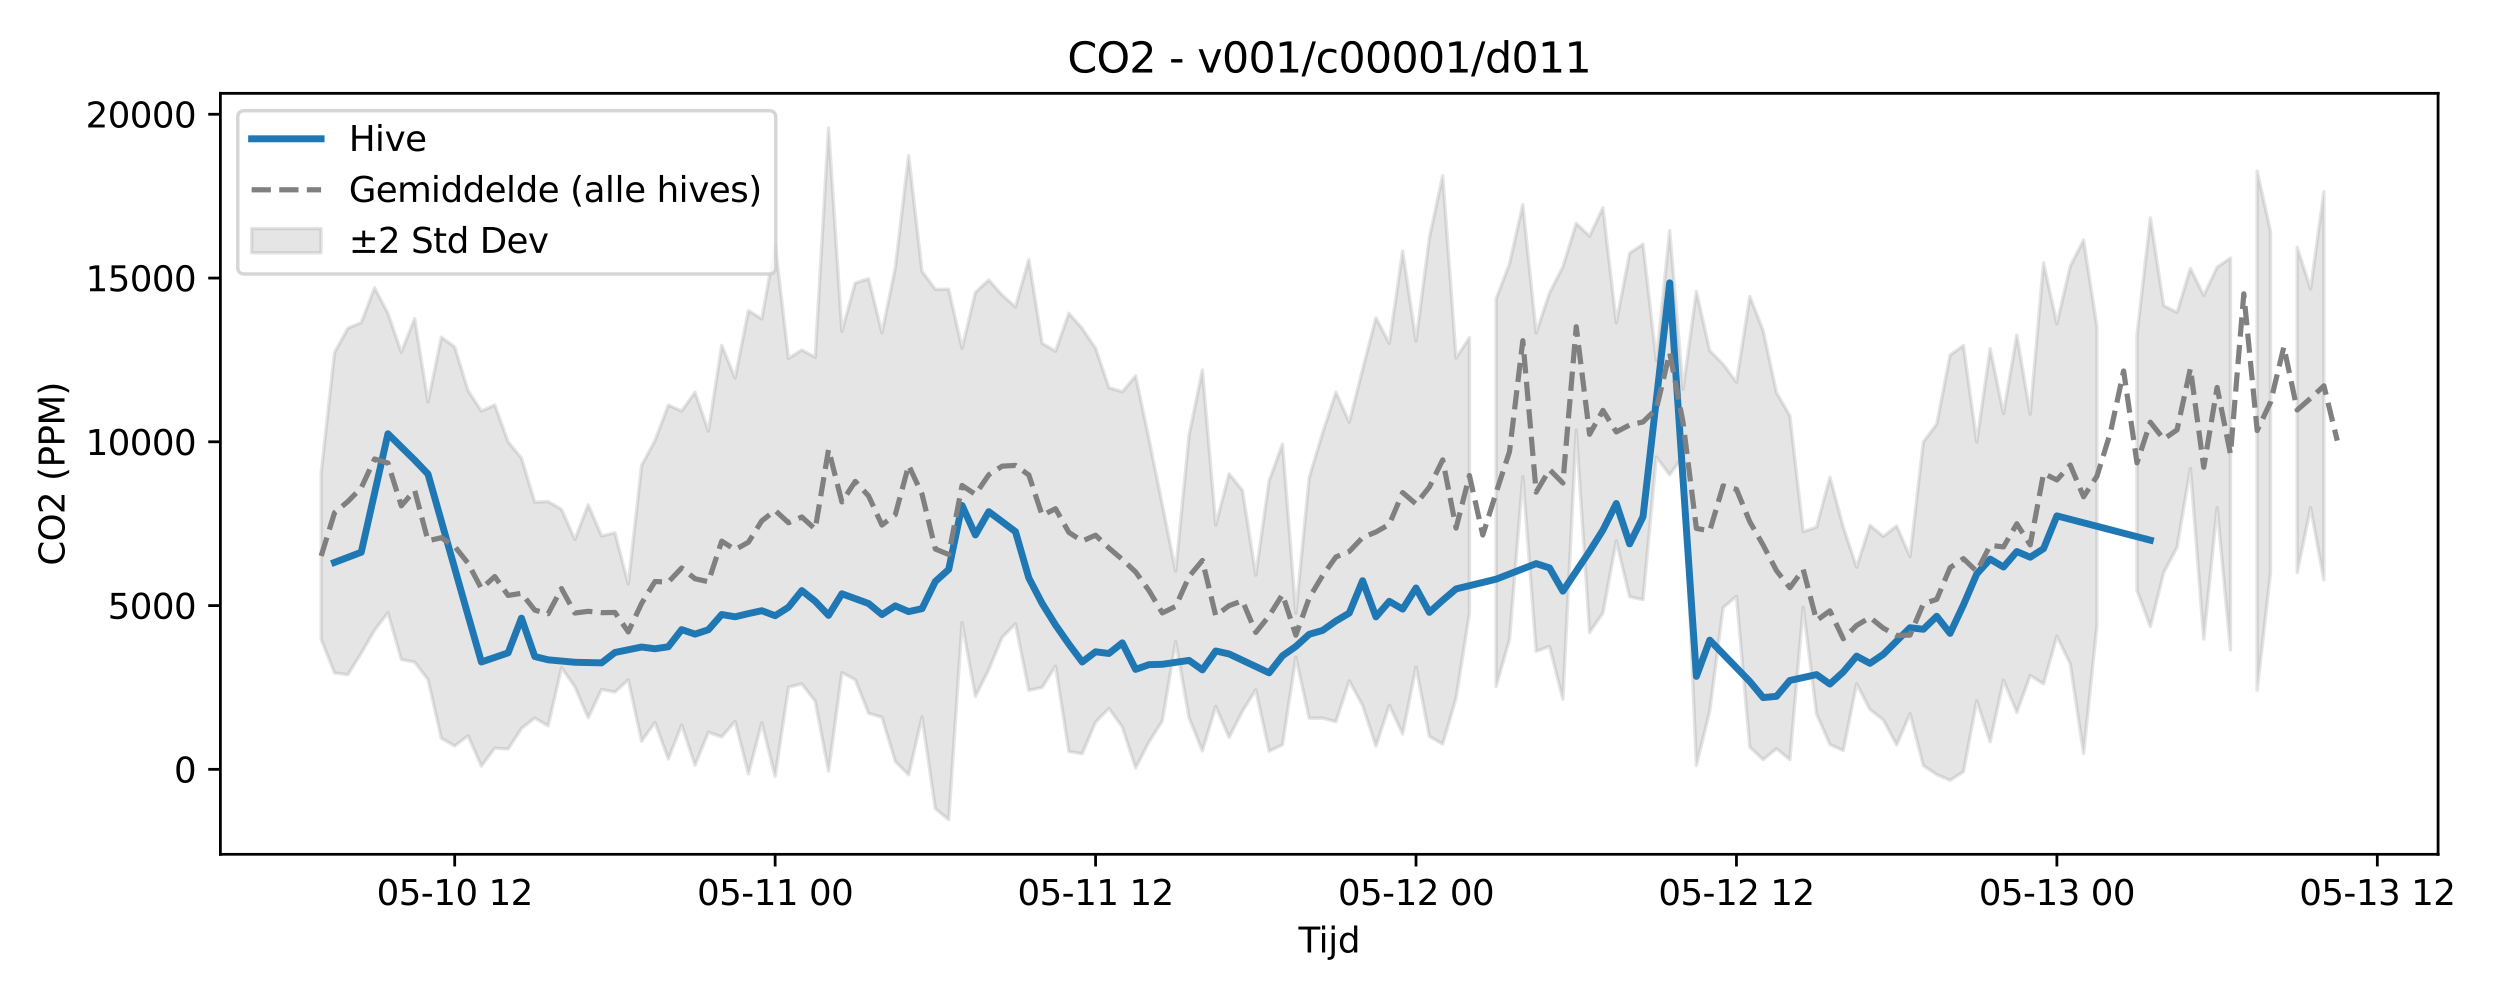 <?xml version="1.0" encoding="utf-8" standalone="no"?>
<!DOCTYPE svg PUBLIC "-//W3C//DTD SVG 1.1//EN"
  "http://www.w3.org/Graphics/SVG/1.1/DTD/svg11.dtd">
<svg xmlns:xlink="http://www.w3.org/1999/xlink" width="720pt" height="288pt" viewBox="0 0 720 288" xmlns="http://www.w3.org/2000/svg" version="1.1">
 <defs>
  <style type="text/css">*{stroke-linejoin: round; stroke-linecap: butt}</style>
 </defs>
 <g id="figure_1">
  <g id="patch_1">
   <path d="M 0 288 
L 720 288 
L 720 0 
L 0 0 
z
" style="fill: #ffffff"/>
  </g>
  <g id="axes_1">
   <g id="patch_2">
    <path d="M 63.47 246.04 
L 702.165 246.04 
L 702.165 26.88 
L 63.47 26.88 
z
" style="fill: #ffffff"/>
   </g>
   <g id="FillBetweenPolyCollection_1">
    <path d="M 92.502 136.11 
L 92.502 184.12 
L 96.347 193.805 
L 100.192 194.315 
L 104.037 188.114 
L 107.883 181.504 
L 111.728 176.453 
L 115.573 189.929 
L 119.418 190.7 
L 123.264 195.709 
L 127.109 212.633 
L 130.954 214.84 
L 134.799 211.918 
L 138.645 220.636 
L 142.49 215.464 
L 146.335 215.74 
L 150.18 209.819 
L 154.026 206.802 
L 157.871 209.066 
L 161.716 192.315 
L 165.561 197.776 
L 169.407 206.732 
L 173.252 198.552 
L 177.097 199.323 
L 180.942 195.811 
L 184.788 213.486 
L 188.633 208.076 
L 192.478 218.592 
L 196.323 208.791 
L 200.168 220.394 
L 204.014 210.909 
L 207.859 212.237 
L 211.704 207.76 
L 215.549 222.854 
L 219.395 208.165 
L 223.24 223.581 
L 227.085 197.882 
L 230.93 196.995 
L 234.776 201.925 
L 238.621 222.085 
L 242.466 193.72 
L 246.311 195.77 
L 250.157 205.413 
L 254.002 206.589 
L 257.847 219.308 
L 261.692 223.158 
L 265.538 206.477 
L 269.383 232.917 
L 273.228 236.078 
L 277.073 179.325 
L 280.919 200.552 
L 284.764 192.868 
L 288.609 183.562 
L 292.454 179.68 
L 296.3 198.805 
L 300.145 197.984 
L 303.99 191.853 
L 307.835 216.436 
L 311.681 217.046 
L 315.526 207.966 
L 319.371 204.023 
L 323.216 209.38 
L 327.062 221.18 
L 330.907 213.696 
L 334.752 207.636 
L 338.597 184.778 
L 342.443 206.694 
L 346.288 216.262 
L 350.133 203.436 
L 353.978 212.365 
L 357.824 204.834 
L 361.669 198.658 
L 365.514 216.335 
L 369.359 214.507 
L 373.205 189.269 
L 377.05 206.846 
L 380.895 206.83 
L 384.74 207.835 
L 388.586 196.104 
L 392.431 203.172 
L 396.276 214.884 
L 400.121 203.118 
L 403.967 211.391 
L 407.812 192.072 
L 411.657 212.082 
L 415.502 214.284 
L 419.348 201.042 
L 423.193 176.696 
L 423.193 97.215 
L 423.193 97.215 
L 419.348 103.127 
L 415.502 50.6 
L 411.657 68.451 
L 407.812 98.202 
L 403.967 72.332 
L 400.121 98.879 
L 396.276 91.544 
L 392.431 106.403 
L 388.586 121.582 
L 384.74 112.963 
L 380.895 124.715 
L 377.05 137.538 
L 373.205 176.607 
L 369.359 127.885 
L 365.514 138.417 
L 361.669 165.618 
L 357.824 141.224 
L 353.978 136.481 
L 350.133 151.214 
L 346.288 106.573 
L 342.443 125.372 
L 338.597 164.505 
L 334.752 145.403 
L 330.907 126.501 
L 327.062 108.262 
L 323.216 112.84 
L 319.371 111.641 
L 315.526 100.306 
L 311.681 94.597 
L 307.835 90.222 
L 303.99 101.157 
L 300.145 98.876 
L 296.3 74.787 
L 292.454 88.381 
L 288.609 84.96 
L 284.764 80.625 
L 280.919 84.199 
L 277.073 100.302 
L 273.228 83.314 
L 269.383 83.323 
L 265.538 78.139 
L 261.692 44.823 
L 257.847 77.097 
L 254.002 95.844 
L 250.157 80.263 
L 246.311 81.523 
L 242.466 95.406 
L 238.621 36.842 
L 234.776 102.882 
L 230.93 100.791 
L 227.085 103.208 
L 223.24 70.432 
L 219.395 91.832 
L 215.549 89.46 
L 211.704 108.859 
L 207.859 99.464 
L 204.014 124.169 
L 200.168 112.964 
L 196.323 118.363 
L 192.478 116.678 
L 188.633 126.88 
L 184.788 133.999 
L 180.942 168.188 
L 177.097 153.442 
L 173.252 154.345 
L 169.407 145.378 
L 165.561 155.332 
L 161.716 146.704 
L 157.871 144.429 
L 154.026 144.635 
L 150.18 131.932 
L 146.335 127.223 
L 142.49 116.621 
L 138.645 118.402 
L 134.799 112.48 
L 130.954 99.931 
L 127.109 97.104 
L 123.264 115.779 
L 119.418 91.762 
L 115.573 101.414 
L 111.728 90.248 
L 107.883 82.876 
L 104.037 92.9 
L 100.192 94.532 
L 96.347 101.522 
L 92.502 136.11 
z
" clip-path="url(#p7f9ec203a8)" style="fill: #808080; fill-opacity: 0.2; stroke: #808080; stroke-opacity: 0.2"/>
    <path d="M 430.883 86.057 
L 430.883 197.679 
L 434.729 184.174 
L 438.574 137.291 
L 442.419 187.582 
L 446.264 186.153 
L 450.109 201.366 
L 453.955 123.878 
L 457.8 182.147 
L 461.645 176.547 
L 465.49 155.8 
L 469.336 171.865 
L 473.181 172.701 
L 477.026 131.644 
L 480.871 136.76 
L 484.717 131.234 
L 488.562 220.453 
L 492.407 204.757 
L 496.252 175.001 
L 500.098 171.75 
L 503.943 215.16 
L 507.788 218.777 
L 511.633 215.641 
L 515.479 218.787 
L 519.324 174.898 
L 523.169 205.6 
L 527.014 214.427 
L 530.86 216.144 
L 534.705 196.916 
L 538.55 204.351 
L 542.395 207.331 
L 546.241 214.546 
L 550.086 205.526 
L 553.931 220.498 
L 557.776 223.082 
L 561.622 224.718 
L 565.467 222.264 
L 569.312 201.829 
L 573.157 213.66 
L 577.003 195.919 
L 580.848 205.178 
L 584.693 194.546 
L 588.538 196.967 
L 592.384 183.229 
L 596.229 191.201 
L 600.074 217.008 
L 603.919 180.206 
L 603.919 94.098 
L 603.919 94.098 
L 600.074 69.135 
L 596.229 76.665 
L 592.384 93.236 
L 588.538 75.708 
L 584.693 119.289 
L 580.848 96.521 
L 577.003 119.12 
L 573.157 100.432 
L 569.312 127.323 
L 565.467 99.501 
L 561.622 102.267 
L 557.776 122.153 
L 553.931 127.235 
L 550.086 160.308 
L 546.241 151.47 
L 542.395 154.472 
L 538.55 151.298 
L 534.705 163.348 
L 530.86 151.789 
L 527.014 137.416 
L 523.169 151.821 
L 519.324 153.121 
L 515.479 119.76 
L 511.633 113.062 
L 507.788 95.201 
L 503.943 85.384 
L 500.098 110.098 
L 496.252 104.872 
L 492.407 100.995 
L 488.562 83.923 
L 484.717 112.078 
L 480.871 66.425 
L 477.026 103.9 
L 473.181 70.35 
L 469.336 72.912 
L 465.49 92.983 
L 461.645 59.822 
L 457.8 67.998 
L 453.955 64.318 
L 450.109 76.84 
L 446.264 84.327 
L 442.419 95.88 
L 438.574 58.944 
L 434.729 76.015 
L 430.883 86.057 
z
" clip-path="url(#p7f9ec203a8)" style="fill: #808080; fill-opacity: 0.2; stroke: #808080; stroke-opacity: 0.2"/>
    <path d="M 615.455 96.555 
L 615.455 170.042 
L 619.3 180.468 
L 623.146 164.89 
L 626.991 157.629 
L 630.836 134.89 
L 634.681 184.06 
L 638.527 146.232 
L 642.372 187.196 
L 642.372 74.31 
L 642.372 74.31 
L 638.527 76.961 
L 634.681 85.093 
L 630.836 77.309 
L 626.991 89.976 
L 623.146 88.029 
L 619.3 62.736 
L 615.455 96.555 
z
" clip-path="url(#p7f9ec203a8)" style="fill: #808080; fill-opacity: 0.2; stroke: #808080; stroke-opacity: 0.2"/>
    <path d="M 650.062 49.243 
L 650.062 198.743 
L 653.908 165.02 
L 653.908 66.636 
L 653.908 66.636 
L 650.062 49.243 
z
" clip-path="url(#p7f9ec203a8)" style="fill: #808080; fill-opacity: 0.2; stroke: #808080; stroke-opacity: 0.2"/>
    <path d="M 661.598 71.239 
L 661.598 164.905 
L 665.443 146.212 
L 669.289 167.051 
L 669.289 55.189 
L 669.289 55.189 
L 665.443 83.21 
L 661.598 71.239 
z
" clip-path="url(#p7f9ec203a8)" style="fill: #808080; fill-opacity: 0.2; stroke: #808080; stroke-opacity: 0.2"/>
   </g>
   <g id="matplotlib.axis_1">
    <g id="xtick_1">
     <g id="line2d_1">
      <defs>
       <path id="mdf2ae1cb0a" d="M 0 0 
L 0 3.5 
" style="stroke: #000000; stroke-width: 0.8"/>
      </defs>
      <g>
       <use xlink:href="#mdf2ae1cb0a" x="130.954" y="246.04" style="stroke: #000000; stroke-width: 0.8"/>
      </g>
     </g>
     <g id="text_1">
      <!-- 05-10 12 -->
      <g transform="translate(108.474 260.638) scale(0.1 -0.1)">
       <defs>
        <path id="DejaVuSans-30" d="M 2034 4250 
Q 1547 4250 1301 3770 
Q 1056 3291 1056 2328 
Q 1056 1369 1301 889 
Q 1547 409 2034 409 
Q 2525 409 2770 889 
Q 3016 1369 3016 2328 
Q 3016 3291 2770 3770 
Q 2525 4250 2034 4250 
z
M 2034 4750 
Q 2819 4750 3233 4129 
Q 3647 3509 3647 2328 
Q 3647 1150 3233 529 
Q 2819 -91 2034 -91 
Q 1250 -91 836 529 
Q 422 1150 422 2328 
Q 422 3509 836 4129 
Q 1250 4750 2034 4750 
z
" transform="scale(0.016)"/>
        <path id="DejaVuSans-35" d="M 691 4666 
L 3169 4666 
L 3169 4134 
L 1269 4134 
L 1269 2991 
Q 1406 3038 1543 3061 
Q 1681 3084 1819 3084 
Q 2600 3084 3056 2656 
Q 3513 2228 3513 1497 
Q 3513 744 3044 326 
Q 2575 -91 1722 -91 
Q 1428 -91 1123 -41 
Q 819 9 494 109 
L 494 744 
Q 775 591 1075 516 
Q 1375 441 1709 441 
Q 2250 441 2565 725 
Q 2881 1009 2881 1497 
Q 2881 1984 2565 2268 
Q 2250 2553 1709 2553 
Q 1456 2553 1204 2497 
Q 953 2441 691 2322 
L 691 4666 
z
" transform="scale(0.016)"/>
        <path id="DejaVuSans-2d" d="M 313 2009 
L 1997 2009 
L 1997 1497 
L 313 1497 
L 313 2009 
z
" transform="scale(0.016)"/>
        <path id="DejaVuSans-31" d="M 794 531 
L 1825 531 
L 1825 4091 
L 703 3866 
L 703 4441 
L 1819 4666 
L 2450 4666 
L 2450 531 
L 3481 531 
L 3481 0 
L 794 0 
L 794 531 
z
" transform="scale(0.016)"/>
        <path id="DejaVuSans-20" transform="scale(0.016)"/>
        <path id="DejaVuSans-32" d="M 1228 531 
L 3431 531 
L 3431 0 
L 469 0 
L 469 531 
Q 828 903 1448 1529 
Q 2069 2156 2228 2338 
Q 2531 2678 2651 2914 
Q 2772 3150 2772 3378 
Q 2772 3750 2511 3984 
Q 2250 4219 1831 4219 
Q 1534 4219 1204 4116 
Q 875 4013 500 3803 
L 500 4441 
Q 881 4594 1212 4672 
Q 1544 4750 1819 4750 
Q 2544 4750 2975 4387 
Q 3406 4025 3406 3419 
Q 3406 3131 3298 2873 
Q 3191 2616 2906 2266 
Q 2828 2175 2409 1742 
Q 1991 1309 1228 531 
z
" transform="scale(0.016)"/>
       </defs>
       <use xlink:href="#DejaVuSans-30"/>
       <use xlink:href="#DejaVuSans-35" transform="translate(63.623 0)"/>
       <use xlink:href="#DejaVuSans-2d" transform="translate(127.246 0)"/>
       <use xlink:href="#DejaVuSans-31" transform="translate(163.33 0)"/>
       <use xlink:href="#DejaVuSans-30" transform="translate(226.953 0)"/>
       <use xlink:href="#DejaVuSans-20" transform="translate(290.576 0)"/>
       <use xlink:href="#DejaVuSans-31" transform="translate(322.363 0)"/>
       <use xlink:href="#DejaVuSans-32" transform="translate(385.986 0)"/>
      </g>
     </g>
    </g>
    <g id="xtick_2">
     <g id="line2d_2">
      <g>
       <use xlink:href="#mdf2ae1cb0a" x="223.24" y="246.04" style="stroke: #000000; stroke-width: 0.8"/>
      </g>
     </g>
     <g id="text_2">
      <!-- 05-11 00 -->
      <g transform="translate(200.76 260.638) scale(0.1 -0.1)">
       <use xlink:href="#DejaVuSans-30"/>
       <use xlink:href="#DejaVuSans-35" transform="translate(63.623 0)"/>
       <use xlink:href="#DejaVuSans-2d" transform="translate(127.246 0)"/>
       <use xlink:href="#DejaVuSans-31" transform="translate(163.33 0)"/>
       <use xlink:href="#DejaVuSans-31" transform="translate(226.953 0)"/>
       <use xlink:href="#DejaVuSans-20" transform="translate(290.576 0)"/>
       <use xlink:href="#DejaVuSans-30" transform="translate(322.363 0)"/>
       <use xlink:href="#DejaVuSans-30" transform="translate(385.986 0)"/>
      </g>
     </g>
    </g>
    <g id="xtick_3">
     <g id="line2d_3">
      <g>
       <use xlink:href="#mdf2ae1cb0a" x="315.526" y="246.04" style="stroke: #000000; stroke-width: 0.8"/>
      </g>
     </g>
     <g id="text_3">
      <!-- 05-11 12 -->
      <g transform="translate(293.045 260.638) scale(0.1 -0.1)">
       <use xlink:href="#DejaVuSans-30"/>
       <use xlink:href="#DejaVuSans-35" transform="translate(63.623 0)"/>
       <use xlink:href="#DejaVuSans-2d" transform="translate(127.246 0)"/>
       <use xlink:href="#DejaVuSans-31" transform="translate(163.33 0)"/>
       <use xlink:href="#DejaVuSans-31" transform="translate(226.953 0)"/>
       <use xlink:href="#DejaVuSans-20" transform="translate(290.576 0)"/>
       <use xlink:href="#DejaVuSans-31" transform="translate(322.363 0)"/>
       <use xlink:href="#DejaVuSans-32" transform="translate(385.986 0)"/>
      </g>
     </g>
    </g>
    <g id="xtick_4">
     <g id="line2d_4">
      <g>
       <use xlink:href="#mdf2ae1cb0a" x="407.812" y="246.04" style="stroke: #000000; stroke-width: 0.8"/>
      </g>
     </g>
     <g id="text_4">
      <!-- 05-12 00 -->
      <g transform="translate(385.331 260.638) scale(0.1 -0.1)">
       <use xlink:href="#DejaVuSans-30"/>
       <use xlink:href="#DejaVuSans-35" transform="translate(63.623 0)"/>
       <use xlink:href="#DejaVuSans-2d" transform="translate(127.246 0)"/>
       <use xlink:href="#DejaVuSans-31" transform="translate(163.33 0)"/>
       <use xlink:href="#DejaVuSans-32" transform="translate(226.953 0)"/>
       <use xlink:href="#DejaVuSans-20" transform="translate(290.576 0)"/>
       <use xlink:href="#DejaVuSans-30" transform="translate(322.363 0)"/>
       <use xlink:href="#DejaVuSans-30" transform="translate(385.986 0)"/>
      </g>
     </g>
    </g>
    <g id="xtick_5">
     <g id="line2d_5">
      <g>
       <use xlink:href="#mdf2ae1cb0a" x="500.098" y="246.04" style="stroke: #000000; stroke-width: 0.8"/>
      </g>
     </g>
     <g id="text_5">
      <!-- 05-12 12 -->
      <g transform="translate(477.617 260.638) scale(0.1 -0.1)">
       <use xlink:href="#DejaVuSans-30"/>
       <use xlink:href="#DejaVuSans-35" transform="translate(63.623 0)"/>
       <use xlink:href="#DejaVuSans-2d" transform="translate(127.246 0)"/>
       <use xlink:href="#DejaVuSans-31" transform="translate(163.33 0)"/>
       <use xlink:href="#DejaVuSans-32" transform="translate(226.953 0)"/>
       <use xlink:href="#DejaVuSans-20" transform="translate(290.576 0)"/>
       <use xlink:href="#DejaVuSans-31" transform="translate(322.363 0)"/>
       <use xlink:href="#DejaVuSans-32" transform="translate(385.986 0)"/>
      </g>
     </g>
    </g>
    <g id="xtick_6">
     <g id="line2d_6">
      <g>
       <use xlink:href="#mdf2ae1cb0a" x="592.384" y="246.04" style="stroke: #000000; stroke-width: 0.8"/>
      </g>
     </g>
     <g id="text_6">
      <!-- 05-13 00 -->
      <g transform="translate(569.903 260.638) scale(0.1 -0.1)">
       <defs>
        <path id="DejaVuSans-33" d="M 2597 2516 
Q 3050 2419 3304 2112 
Q 3559 1806 3559 1356 
Q 3559 666 3084 287 
Q 2609 -91 1734 -91 
Q 1441 -91 1130 -33 
Q 819 25 488 141 
L 488 750 
Q 750 597 1062 519 
Q 1375 441 1716 441 
Q 2309 441 2620 675 
Q 2931 909 2931 1356 
Q 2931 1769 2642 2001 
Q 2353 2234 1838 2234 
L 1294 2234 
L 1294 2753 
L 1863 2753 
Q 2328 2753 2575 2939 
Q 2822 3125 2822 3475 
Q 2822 3834 2567 4026 
Q 2313 4219 1838 4219 
Q 1578 4219 1281 4162 
Q 984 4106 628 3988 
L 628 4550 
Q 988 4650 1302 4700 
Q 1616 4750 1894 4750 
Q 2613 4750 3031 4423 
Q 3450 4097 3450 3541 
Q 3450 3153 3228 2886 
Q 3006 2619 2597 2516 
z
" transform="scale(0.016)"/>
       </defs>
       <use xlink:href="#DejaVuSans-30"/>
       <use xlink:href="#DejaVuSans-35" transform="translate(63.623 0)"/>
       <use xlink:href="#DejaVuSans-2d" transform="translate(127.246 0)"/>
       <use xlink:href="#DejaVuSans-31" transform="translate(163.33 0)"/>
       <use xlink:href="#DejaVuSans-33" transform="translate(226.953 0)"/>
       <use xlink:href="#DejaVuSans-20" transform="translate(290.576 0)"/>
       <use xlink:href="#DejaVuSans-30" transform="translate(322.363 0)"/>
       <use xlink:href="#DejaVuSans-30" transform="translate(385.986 0)"/>
      </g>
     </g>
    </g>
    <g id="xtick_7">
     <g id="line2d_7">
      <g>
       <use xlink:href="#mdf2ae1cb0a" x="684.67" y="246.04" style="stroke: #000000; stroke-width: 0.8"/>
      </g>
     </g>
     <g id="text_7">
      <!-- 05-13 12 -->
      <g transform="translate(662.189 260.638) scale(0.1 -0.1)">
       <use xlink:href="#DejaVuSans-30"/>
       <use xlink:href="#DejaVuSans-35" transform="translate(63.623 0)"/>
       <use xlink:href="#DejaVuSans-2d" transform="translate(127.246 0)"/>
       <use xlink:href="#DejaVuSans-31" transform="translate(163.33 0)"/>
       <use xlink:href="#DejaVuSans-33" transform="translate(226.953 0)"/>
       <use xlink:href="#DejaVuSans-20" transform="translate(290.576 0)"/>
       <use xlink:href="#DejaVuSans-31" transform="translate(322.363 0)"/>
       <use xlink:href="#DejaVuSans-32" transform="translate(385.986 0)"/>
      </g>
     </g>
    </g>
    <g id="text_8">
     <!-- Tijd -->
     <g transform="translate(373.968 274.317) scale(0.1 -0.1)">
      <defs>
       <path id="DejaVuSans-54" d="M -19 4666 
L 3928 4666 
L 3928 4134 
L 2272 4134 
L 2272 0 
L 1638 0 
L 1638 4134 
L -19 4134 
L -19 4666 
z
" transform="scale(0.016)"/>
       <path id="DejaVuSans-69" d="M 603 3500 
L 1178 3500 
L 1178 0 
L 603 0 
L 603 3500 
z
M 603 4863 
L 1178 4863 
L 1178 4134 
L 603 4134 
L 603 4863 
z
" transform="scale(0.016)"/>
       <path id="DejaVuSans-6a" d="M 603 3500 
L 1178 3500 
L 1178 -63 
Q 1178 -731 923 -1031 
Q 669 -1331 103 -1331 
L -116 -1331 
L -116 -844 
L 38 -844 
Q 366 -844 484 -692 
Q 603 -541 603 -63 
L 603 3500 
z
M 603 4863 
L 1178 4863 
L 1178 4134 
L 603 4134 
L 603 4863 
z
" transform="scale(0.016)"/>
       <path id="DejaVuSans-64" d="M 2906 2969 
L 2906 4863 
L 3481 4863 
L 3481 0 
L 2906 0 
L 2906 525 
Q 2725 213 2448 61 
Q 2172 -91 1784 -91 
Q 1150 -91 751 415 
Q 353 922 353 1747 
Q 353 2572 751 3078 
Q 1150 3584 1784 3584 
Q 2172 3584 2448 3432 
Q 2725 3281 2906 2969 
z
M 947 1747 
Q 947 1113 1208 752 
Q 1469 391 1925 391 
Q 2381 391 2643 752 
Q 2906 1113 2906 1747 
Q 2906 2381 2643 2742 
Q 2381 3103 1925 3103 
Q 1469 3103 1208 2742 
Q 947 2381 947 1747 
z
" transform="scale(0.016)"/>
      </defs>
      <use xlink:href="#DejaVuSans-54"/>
      <use xlink:href="#DejaVuSans-69" transform="translate(57.959 0)"/>
      <use xlink:href="#DejaVuSans-6a" transform="translate(85.742 0)"/>
      <use xlink:href="#DejaVuSans-64" transform="translate(113.525 0)"/>
     </g>
    </g>
   </g>
   <g id="matplotlib.axis_2">
    <g id="ytick_1">
     <g id="line2d_8">
      <defs>
       <path id="m6d0be9c3fd" d="M 0 0 
L -3.5 0 
" style="stroke: #000000; stroke-width: 0.8"/>
      </defs>
      <g>
       <use xlink:href="#m6d0be9c3fd" x="63.47" y="221.574" style="stroke: #000000; stroke-width: 0.8"/>
      </g>
     </g>
     <g id="text_9">
      <!-- 0 -->
      <g transform="translate(50.108 225.374) scale(0.1 -0.1)">
       <use xlink:href="#DejaVuSans-30"/>
      </g>
     </g>
    </g>
    <g id="ytick_2">
     <g id="line2d_9">
      <g>
       <use xlink:href="#m6d0be9c3fd" x="63.47" y="174.409" style="stroke: #000000; stroke-width: 0.8"/>
      </g>
     </g>
     <g id="text_10">
      <!-- 5000 -->
      <g transform="translate(31.02 178.208) scale(0.1 -0.1)">
       <use xlink:href="#DejaVuSans-35"/>
       <use xlink:href="#DejaVuSans-30" transform="translate(63.623 0)"/>
       <use xlink:href="#DejaVuSans-30" transform="translate(127.246 0)"/>
       <use xlink:href="#DejaVuSans-30" transform="translate(190.869 0)"/>
      </g>
     </g>
    </g>
    <g id="ytick_3">
     <g id="line2d_10">
      <g>
       <use xlink:href="#m6d0be9c3fd" x="63.47" y="127.244" style="stroke: #000000; stroke-width: 0.8"/>
      </g>
     </g>
     <g id="text_11">
      <!-- 10000 -->
      <g transform="translate(24.657 131.043) scale(0.1 -0.1)">
       <use xlink:href="#DejaVuSans-31"/>
       <use xlink:href="#DejaVuSans-30" transform="translate(63.623 0)"/>
       <use xlink:href="#DejaVuSans-30" transform="translate(127.246 0)"/>
       <use xlink:href="#DejaVuSans-30" transform="translate(190.869 0)"/>
       <use xlink:href="#DejaVuSans-30" transform="translate(254.492 0)"/>
      </g>
     </g>
    </g>
    <g id="ytick_4">
     <g id="line2d_11">
      <g>
       <use xlink:href="#m6d0be9c3fd" x="63.47" y="80.079" style="stroke: #000000; stroke-width: 0.8"/>
      </g>
     </g>
     <g id="text_12">
      <!-- 15000 -->
      <g transform="translate(24.657 83.878) scale(0.1 -0.1)">
       <use xlink:href="#DejaVuSans-31"/>
       <use xlink:href="#DejaVuSans-35" transform="translate(63.623 0)"/>
       <use xlink:href="#DejaVuSans-30" transform="translate(127.246 0)"/>
       <use xlink:href="#DejaVuSans-30" transform="translate(190.869 0)"/>
       <use xlink:href="#DejaVuSans-30" transform="translate(254.492 0)"/>
      </g>
     </g>
    </g>
    <g id="ytick_5">
     <g id="line2d_12">
      <g>
       <use xlink:href="#m6d0be9c3fd" x="63.47" y="32.914" style="stroke: #000000; stroke-width: 0.8"/>
      </g>
     </g>
     <g id="text_13">
      <!-- 20000 -->
      <g transform="translate(24.657 36.713) scale(0.1 -0.1)">
       <use xlink:href="#DejaVuSans-32"/>
       <use xlink:href="#DejaVuSans-30" transform="translate(63.623 0)"/>
       <use xlink:href="#DejaVuSans-30" transform="translate(127.246 0)"/>
       <use xlink:href="#DejaVuSans-30" transform="translate(190.869 0)"/>
       <use xlink:href="#DejaVuSans-30" transform="translate(254.492 0)"/>
      </g>
     </g>
    </g>
    <g id="text_14">
     <!-- CO2 (PPM) -->
     <g transform="translate(18.578 162.903) rotate(-90) scale(0.1 -0.1)">
      <defs>
       <path id="DejaVuSans-43" d="M 4122 4306 
L 4122 3641 
Q 3803 3938 3442 4084 
Q 3081 4231 2675 4231 
Q 1875 4231 1450 3742 
Q 1025 3253 1025 2328 
Q 1025 1406 1450 917 
Q 1875 428 2675 428 
Q 3081 428 3442 575 
Q 3803 722 4122 1019 
L 4122 359 
Q 3791 134 3420 21 
Q 3050 -91 2638 -91 
Q 1578 -91 968 557 
Q 359 1206 359 2328 
Q 359 3453 968 4101 
Q 1578 4750 2638 4750 
Q 3056 4750 3426 4639 
Q 3797 4528 4122 4306 
z
" transform="scale(0.016)"/>
       <path id="DejaVuSans-4f" d="M 2522 4238 
Q 1834 4238 1429 3725 
Q 1025 3213 1025 2328 
Q 1025 1447 1429 934 
Q 1834 422 2522 422 
Q 3209 422 3611 934 
Q 4013 1447 4013 2328 
Q 4013 3213 3611 3725 
Q 3209 4238 2522 4238 
z
M 2522 4750 
Q 3503 4750 4090 4092 
Q 4678 3434 4678 2328 
Q 4678 1225 4090 567 
Q 3503 -91 2522 -91 
Q 1538 -91 948 565 
Q 359 1222 359 2328 
Q 359 3434 948 4092 
Q 1538 4750 2522 4750 
z
" transform="scale(0.016)"/>
       <path id="DejaVuSans-28" d="M 1984 4856 
Q 1566 4138 1362 3434 
Q 1159 2731 1159 2009 
Q 1159 1288 1364 580 
Q 1569 -128 1984 -844 
L 1484 -844 
Q 1016 -109 783 600 
Q 550 1309 550 2009 
Q 550 2706 781 3412 
Q 1013 4119 1484 4856 
L 1984 4856 
z
" transform="scale(0.016)"/>
       <path id="DejaVuSans-50" d="M 1259 4147 
L 1259 2394 
L 2053 2394 
Q 2494 2394 2734 2622 
Q 2975 2850 2975 3272 
Q 2975 3691 2734 3919 
Q 2494 4147 2053 4147 
L 1259 4147 
z
M 628 4666 
L 2053 4666 
Q 2838 4666 3239 4311 
Q 3641 3956 3641 3272 
Q 3641 2581 3239 2228 
Q 2838 1875 2053 1875 
L 1259 1875 
L 1259 0 
L 628 0 
L 628 4666 
z
" transform="scale(0.016)"/>
       <path id="DejaVuSans-4d" d="M 628 4666 
L 1569 4666 
L 2759 1491 
L 3956 4666 
L 4897 4666 
L 4897 0 
L 4281 0 
L 4281 4097 
L 3078 897 
L 2444 897 
L 1241 4097 
L 1241 0 
L 628 0 
L 628 4666 
z
" transform="scale(0.016)"/>
       <path id="DejaVuSans-29" d="M 513 4856 
L 1013 4856 
Q 1481 4119 1714 3412 
Q 1947 2706 1947 2009 
Q 1947 1309 1714 600 
Q 1481 -109 1013 -844 
L 513 -844 
Q 928 -128 1133 580 
Q 1338 1288 1338 2009 
Q 1338 2731 1133 3434 
Q 928 4138 513 4856 
z
" transform="scale(0.016)"/>
      </defs>
      <use xlink:href="#DejaVuSans-43"/>
      <use xlink:href="#DejaVuSans-4f" transform="translate(69.824 0)"/>
      <use xlink:href="#DejaVuSans-32" transform="translate(148.535 0)"/>
      <use xlink:href="#DejaVuSans-20" transform="translate(212.158 0)"/>
      <use xlink:href="#DejaVuSans-28" transform="translate(243.945 0)"/>
      <use xlink:href="#DejaVuSans-50" transform="translate(282.959 0)"/>
      <use xlink:href="#DejaVuSans-50" transform="translate(343.262 0)"/>
      <use xlink:href="#DejaVuSans-4d" transform="translate(403.564 0)"/>
      <use xlink:href="#DejaVuSans-29" transform="translate(489.844 0)"/>
     </g>
    </g>
   </g>
   <g id="line2d_13">
    <path d="M 96.347 161.977 
L 104.037 159.048 
L 111.728 124.933 
L 115.573 128.735 
L 119.418 132.508 
L 123.264 136.526 
L 134.799 177.236 
L 138.645 190.653 
L 146.335 188.026 
L 150.18 178.032 
L 154.026 189.087 
L 157.871 190.03 
L 165.561 190.733 
L 173.252 190.903 
L 177.097 187.917 
L 184.788 186.345 
L 188.633 186.842 
L 192.478 186.267 
L 196.323 181.324 
L 200.168 182.629 
L 204.014 181.368 
L 207.859 176.978 
L 211.704 177.638 
L 215.549 176.714 
L 219.395 175.884 
L 223.24 177.324 
L 227.085 174.887 
L 230.93 170.092 
L 234.776 173.161 
L 238.621 177.214 
L 242.466 171.009 
L 250.157 173.815 
L 254.002 177.003 
L 257.847 174.485 
L 261.692 176.145 
L 265.538 175.296 
L 269.383 167.452 
L 273.228 164 
L 277.073 145.582 
L 280.919 154.062 
L 284.764 147.36 
L 292.454 153.116 
L 296.3 166.443 
L 300.145 173.821 
L 303.99 179.997 
L 307.835 185.507 
L 311.681 190.653 
L 315.526 187.715 
L 319.371 188.2 
L 323.216 185.144 
L 327.062 192.785 
L 330.907 191.417 
L 334.752 191.319 
L 342.443 190.191 
L 346.288 192.926 
L 350.133 187.483 
L 353.978 188.342 
L 365.514 193.775 
L 369.359 188.87 
L 373.205 186.172 
L 377.05 182.679 
L 380.895 181.572 
L 384.74 178.849 
L 388.586 176.563 
L 392.431 167.25 
L 396.276 177.654 
L 400.121 173.183 
L 403.967 175.422 
L 407.812 169.344 
L 411.657 176.349 
L 415.502 172.884 
L 419.348 169.608 
L 430.883 166.806 
L 442.419 162.321 
L 446.264 163.552 
L 450.109 170.249 
L 457.8 158.779 
L 461.645 152.647 
L 465.49 145.016 
L 469.336 156.637 
L 473.181 148.827 
L 480.871 81.456 
L 488.562 194.789 
L 492.407 184.371 
L 503.943 196.262 
L 507.788 200.907 
L 511.633 200.539 
L 515.479 195.973 
L 523.169 194.285 
L 527.014 197.011 
L 530.86 193.525 
L 534.705 188.964 
L 538.55 191.04 
L 542.395 188.442 
L 550.086 180.786 
L 553.931 181.229 
L 557.776 177.494 
L 561.622 182.402 
L 565.467 174.221 
L 569.312 165.284 
L 573.157 161.024 
L 577.003 163.303 
L 580.848 158.842 
L 584.693 160.483 
L 588.538 158.015 
L 592.384 148.572 
L 619.3 155.572 
" clip-path="url(#p7f9ec203a8)" style="fill: none; stroke: #1f77b4; stroke-width: 2; stroke-linecap: square"/>
   </g>
   <g id="line2d_14">
    <path d="M 92.502 160.115 
L 96.347 147.664 
L 100.192 144.424 
L 104.037 140.507 
L 107.883 132.19 
L 111.728 133.35 
L 115.573 145.672 
L 119.418 141.231 
L 123.264 155.744 
L 127.109 154.869 
L 130.954 157.386 
L 134.799 162.199 
L 138.645 169.519 
L 142.49 166.043 
L 146.335 171.482 
L 150.18 170.876 
L 154.026 175.719 
L 157.871 176.748 
L 161.716 169.51 
L 165.561 176.554 
L 169.407 176.055 
L 173.252 176.449 
L 177.097 176.383 
L 180.942 182 
L 184.788 173.743 
L 188.633 167.478 
L 192.478 167.635 
L 196.323 163.577 
L 200.168 166.679 
L 204.014 167.539 
L 207.859 155.851 
L 211.704 158.31 
L 215.549 156.157 
L 219.395 149.999 
L 223.24 147.006 
L 227.085 150.545 
L 230.93 148.893 
L 234.776 152.403 
L 238.621 129.463 
L 242.466 144.563 
L 246.311 138.647 
L 250.157 142.838 
L 254.002 151.217 
L 257.847 148.202 
L 261.692 133.991 
L 265.538 142.308 
L 269.383 158.12 
L 273.228 159.696 
L 277.073 139.814 
L 280.919 142.375 
L 284.764 136.746 
L 288.609 134.261 
L 292.454 134.03 
L 296.3 136.796 
L 300.145 148.43 
L 303.99 146.505 
L 307.835 153.329 
L 311.681 155.822 
L 315.526 154.136 
L 319.371 157.832 
L 323.216 161.11 
L 327.062 164.721 
L 330.907 170.098 
L 334.752 176.519 
L 338.597 174.641 
L 342.443 166.033 
L 346.288 161.417 
L 350.133 177.325 
L 353.978 174.423 
L 357.824 173.029 
L 361.669 182.138 
L 365.514 177.376 
L 369.359 171.196 
L 373.205 182.938 
L 377.05 172.192 
L 380.895 165.773 
L 384.74 160.399 
L 388.586 158.843 
L 392.431 154.788 
L 396.276 153.214 
L 400.121 150.999 
L 403.967 141.861 
L 407.812 145.137 
L 411.657 140.266 
L 415.502 132.442 
L 419.348 152.084 
L 423.193 136.955 
L 427.038 154.081 
L 430.883 141.868 
L 434.729 130.095 
L 438.574 98.117 
L 442.419 141.731 
L 446.264 135.24 
L 450.109 139.103 
L 453.955 94.098 
L 457.8 125.072 
L 461.645 118.185 
L 465.49 124.392 
L 469.336 122.389 
L 473.181 121.525 
L 477.026 117.772 
L 480.871 101.593 
L 484.717 121.656 
L 488.562 152.188 
L 492.407 152.876 
L 496.252 139.936 
L 500.098 140.924 
L 503.943 150.272 
L 507.788 156.989 
L 511.633 164.351 
L 515.479 169.274 
L 519.324 164.009 
L 523.169 178.71 
L 527.014 175.921 
L 530.86 183.966 
L 534.705 180.132 
L 538.55 177.824 
L 542.395 180.902 
L 546.241 183.008 
L 550.086 182.917 
L 553.931 173.867 
L 557.776 172.618 
L 561.622 163.493 
L 565.467 160.882 
L 569.312 164.576 
L 573.157 157.046 
L 577.003 157.519 
L 580.848 150.85 
L 584.693 156.917 
L 588.538 136.338 
L 592.384 138.233 
L 596.229 133.933 
L 600.074 143.071 
L 603.919 137.152 
L 607.765 124.716 
L 611.61 106.844 
L 615.455 133.299 
L 619.3 121.602 
L 623.146 126.46 
L 626.991 123.803 
L 630.836 106.099 
L 634.681 134.577 
L 638.527 111.596 
L 642.372 130.753 
L 646.217 84.626 
L 650.062 123.993 
L 653.908 115.828 
L 657.753 99.898 
L 661.598 118.072 
L 665.443 114.711 
L 669.289 111.12 
L 673.134 126.905 
L 673.134 126.905 
" clip-path="url(#p7f9ec203a8)" style="fill: none; stroke-dasharray: 5.55,2.4; stroke-dashoffset: 0; stroke: #808080; stroke-width: 1.5"/>
   </g>
   <g id="patch_3">
    <path d="M 63.47 246.04 
L 63.47 26.88 
" style="fill: none; stroke: #000000; stroke-width: 0.8; stroke-linejoin: miter; stroke-linecap: square"/>
   </g>
   <g id="patch_4">
    <path d="M 702.165 246.04 
L 702.165 26.88 
" style="fill: none; stroke: #000000; stroke-width: 0.8; stroke-linejoin: miter; stroke-linecap: square"/>
   </g>
   <g id="patch_5">
    <path d="M 63.47 246.04 
L 702.165 246.04 
" style="fill: none; stroke: #000000; stroke-width: 0.8; stroke-linejoin: miter; stroke-linecap: square"/>
   </g>
   <g id="patch_6">
    <path d="M 63.47 26.88 
L 702.165 26.88 
" style="fill: none; stroke: #000000; stroke-width: 0.8; stroke-linejoin: miter; stroke-linecap: square"/>
   </g>
   <g id="text_15">
    <!-- CO2 - v001/c00001/d011 -->
    <g transform="translate(307.415 20.88) scale(0.12 -0.12)">
     <defs>
      <path id="DejaVuSans-76" d="M 191 3500 
L 800 3500 
L 1894 563 
L 2988 3500 
L 3597 3500 
L 2284 0 
L 1503 0 
L 191 3500 
z
" transform="scale(0.016)"/>
      <path id="DejaVuSans-2f" d="M 1625 4666 
L 2156 4666 
L 531 -594 
L 0 -594 
L 1625 4666 
z
" transform="scale(0.016)"/>
      <path id="DejaVuSans-63" d="M 3122 3366 
L 3122 2828 
Q 2878 2963 2633 3030 
Q 2388 3097 2138 3097 
Q 1578 3097 1268 2742 
Q 959 2388 959 1747 
Q 959 1106 1268 751 
Q 1578 397 2138 397 
Q 2388 397 2633 464 
Q 2878 531 3122 666 
L 3122 134 
Q 2881 22 2623 -34 
Q 2366 -91 2075 -91 
Q 1284 -91 818 406 
Q 353 903 353 1747 
Q 353 2603 823 3093 
Q 1294 3584 2113 3584 
Q 2378 3584 2631 3529 
Q 2884 3475 3122 3366 
z
" transform="scale(0.016)"/>
     </defs>
     <use xlink:href="#DejaVuSans-43"/>
     <use xlink:href="#DejaVuSans-4f" transform="translate(69.824 0)"/>
     <use xlink:href="#DejaVuSans-32" transform="translate(148.535 0)"/>
     <use xlink:href="#DejaVuSans-20" transform="translate(212.158 0)"/>
     <use xlink:href="#DejaVuSans-2d" transform="translate(243.945 0)"/>
     <use xlink:href="#DejaVuSans-20" transform="translate(280.029 0)"/>
     <use xlink:href="#DejaVuSans-76" transform="translate(311.816 0)"/>
     <use xlink:href="#DejaVuSans-30" transform="translate(370.996 0)"/>
     <use xlink:href="#DejaVuSans-30" transform="translate(434.619 0)"/>
     <use xlink:href="#DejaVuSans-31" transform="translate(498.242 0)"/>
     <use xlink:href="#DejaVuSans-2f" transform="translate(561.865 0)"/>
     <use xlink:href="#DejaVuSans-63" transform="translate(595.557 0)"/>
     <use xlink:href="#DejaVuSans-30" transform="translate(650.537 0)"/>
     <use xlink:href="#DejaVuSans-30" transform="translate(714.16 0)"/>
     <use xlink:href="#DejaVuSans-30" transform="translate(777.783 0)"/>
     <use xlink:href="#DejaVuSans-30" transform="translate(841.406 0)"/>
     <use xlink:href="#DejaVuSans-31" transform="translate(905.029 0)"/>
     <use xlink:href="#DejaVuSans-2f" transform="translate(968.652 0)"/>
     <use xlink:href="#DejaVuSans-64" transform="translate(1002.344 0)"/>
     <use xlink:href="#DejaVuSans-30" transform="translate(1065.82 0)"/>
     <use xlink:href="#DejaVuSans-31" transform="translate(1129.443 0)"/>
     <use xlink:href="#DejaVuSans-31" transform="translate(1193.066 0)"/>
    </g>
   </g>
   <g id="legend_1">
    <g id="patch_7">
     <path d="M 70.47 78.914 
L 221.414 78.914 
Q 223.414 78.914 223.414 76.914 
L 223.414 33.88 
Q 223.414 31.88 221.414 31.88 
L 70.47 31.88 
Q 68.47 31.88 68.47 33.88 
L 68.47 76.914 
Q 68.47 78.914 70.47 78.914 
z
" style="fill: #ffffff; opacity: 0.8; stroke: #cccccc; stroke-linejoin: miter"/>
    </g>
    <g id="line2d_15">
     <path d="M 72.47 39.978 
L 82.47 39.978 
L 92.47 39.978 
" style="fill: none; stroke: #1f77b4; stroke-width: 2; stroke-linecap: square"/>
    </g>
    <g id="text_16">
     <!-- Hive -->
     <g transform="translate(100.47 43.478) scale(0.1 -0.1)">
      <defs>
       <path id="DejaVuSans-48" d="M 628 4666 
L 1259 4666 
L 1259 2753 
L 3553 2753 
L 3553 4666 
L 4184 4666 
L 4184 0 
L 3553 0 
L 3553 2222 
L 1259 2222 
L 1259 0 
L 628 0 
L 628 4666 
z
" transform="scale(0.016)"/>
       <path id="DejaVuSans-65" d="M 3597 1894 
L 3597 1613 
L 953 1613 
Q 991 1019 1311 708 
Q 1631 397 2203 397 
Q 2534 397 2845 478 
Q 3156 559 3463 722 
L 3463 178 
Q 3153 47 2828 -22 
Q 2503 -91 2169 -91 
Q 1331 -91 842 396 
Q 353 884 353 1716 
Q 353 2575 817 3079 
Q 1281 3584 2069 3584 
Q 2775 3584 3186 3129 
Q 3597 2675 3597 1894 
z
M 3022 2063 
Q 3016 2534 2758 2815 
Q 2500 3097 2075 3097 
Q 1594 3097 1305 2825 
Q 1016 2553 972 2059 
L 3022 2063 
z
" transform="scale(0.016)"/>
      </defs>
      <use xlink:href="#DejaVuSans-48"/>
      <use xlink:href="#DejaVuSans-69" transform="translate(75.195 0)"/>
      <use xlink:href="#DejaVuSans-76" transform="translate(102.979 0)"/>
      <use xlink:href="#DejaVuSans-65" transform="translate(162.158 0)"/>
     </g>
    </g>
    <g id="line2d_16">
     <path d="M 72.47 54.657 
L 82.47 54.657 
L 92.47 54.657 
" style="fill: none; stroke-dasharray: 5.55,2.4; stroke-dashoffset: 0; stroke: #808080; stroke-width: 1.5"/>
    </g>
    <g id="text_17">
     <!-- Gemiddelde (alle hives) -->
     <g transform="translate(100.47 58.157) scale(0.1 -0.1)">
      <defs>
       <path id="DejaVuSans-47" d="M 3809 666 
L 3809 1919 
L 2778 1919 
L 2778 2438 
L 4434 2438 
L 4434 434 
Q 4069 175 3628 42 
Q 3188 -91 2688 -91 
Q 1594 -91 976 548 
Q 359 1188 359 2328 
Q 359 3472 976 4111 
Q 1594 4750 2688 4750 
Q 3144 4750 3555 4637 
Q 3966 4525 4313 4306 
L 4313 3634 
Q 3963 3931 3569 4081 
Q 3175 4231 2741 4231 
Q 1884 4231 1454 3753 
Q 1025 3275 1025 2328 
Q 1025 1384 1454 906 
Q 1884 428 2741 428 
Q 3075 428 3337 486 
Q 3600 544 3809 666 
z
" transform="scale(0.016)"/>
       <path id="DejaVuSans-6d" d="M 3328 2828 
Q 3544 3216 3844 3400 
Q 4144 3584 4550 3584 
Q 5097 3584 5394 3201 
Q 5691 2819 5691 2113 
L 5691 0 
L 5113 0 
L 5113 2094 
Q 5113 2597 4934 2840 
Q 4756 3084 4391 3084 
Q 3944 3084 3684 2787 
Q 3425 2491 3425 1978 
L 3425 0 
L 2847 0 
L 2847 2094 
Q 2847 2600 2669 2842 
Q 2491 3084 2119 3084 
Q 1678 3084 1418 2786 
Q 1159 2488 1159 1978 
L 1159 0 
L 581 0 
L 581 3500 
L 1159 3500 
L 1159 2956 
Q 1356 3278 1631 3431 
Q 1906 3584 2284 3584 
Q 2666 3584 2933 3390 
Q 3200 3197 3328 2828 
z
" transform="scale(0.016)"/>
       <path id="DejaVuSans-6c" d="M 603 4863 
L 1178 4863 
L 1178 0 
L 603 0 
L 603 4863 
z
" transform="scale(0.016)"/>
       <path id="DejaVuSans-61" d="M 2194 1759 
Q 1497 1759 1228 1600 
Q 959 1441 959 1056 
Q 959 750 1161 570 
Q 1363 391 1709 391 
Q 2188 391 2477 730 
Q 2766 1069 2766 1631 
L 2766 1759 
L 2194 1759 
z
M 3341 1997 
L 3341 0 
L 2766 0 
L 2766 531 
Q 2569 213 2275 61 
Q 1981 -91 1556 -91 
Q 1019 -91 701 211 
Q 384 513 384 1019 
Q 384 1609 779 1909 
Q 1175 2209 1959 2209 
L 2766 2209 
L 2766 2266 
Q 2766 2663 2505 2880 
Q 2244 3097 1772 3097 
Q 1472 3097 1187 3025 
Q 903 2953 641 2809 
L 641 3341 
Q 956 3463 1253 3523 
Q 1550 3584 1831 3584 
Q 2591 3584 2966 3190 
Q 3341 2797 3341 1997 
z
" transform="scale(0.016)"/>
       <path id="DejaVuSans-68" d="M 3513 2113 
L 3513 0 
L 2938 0 
L 2938 2094 
Q 2938 2591 2744 2837 
Q 2550 3084 2163 3084 
Q 1697 3084 1428 2787 
Q 1159 2491 1159 1978 
L 1159 0 
L 581 0 
L 581 4863 
L 1159 4863 
L 1159 2956 
Q 1366 3272 1645 3428 
Q 1925 3584 2291 3584 
Q 2894 3584 3203 3211 
Q 3513 2838 3513 2113 
z
" transform="scale(0.016)"/>
       <path id="DejaVuSans-73" d="M 2834 3397 
L 2834 2853 
Q 2591 2978 2328 3040 
Q 2066 3103 1784 3103 
Q 1356 3103 1142 2972 
Q 928 2841 928 2578 
Q 928 2378 1081 2264 
Q 1234 2150 1697 2047 
L 1894 2003 
Q 2506 1872 2764 1633 
Q 3022 1394 3022 966 
Q 3022 478 2636 193 
Q 2250 -91 1575 -91 
Q 1294 -91 989 -36 
Q 684 19 347 128 
L 347 722 
Q 666 556 975 473 
Q 1284 391 1588 391 
Q 1994 391 2212 530 
Q 2431 669 2431 922 
Q 2431 1156 2273 1281 
Q 2116 1406 1581 1522 
L 1381 1569 
Q 847 1681 609 1914 
Q 372 2147 372 2553 
Q 372 3047 722 3315 
Q 1072 3584 1716 3584 
Q 2034 3584 2315 3537 
Q 2597 3491 2834 3397 
z
" transform="scale(0.016)"/>
      </defs>
      <use xlink:href="#DejaVuSans-47"/>
      <use xlink:href="#DejaVuSans-65" transform="translate(77.49 0)"/>
      <use xlink:href="#DejaVuSans-6d" transform="translate(139.014 0)"/>
      <use xlink:href="#DejaVuSans-69" transform="translate(236.426 0)"/>
      <use xlink:href="#DejaVuSans-64" transform="translate(264.209 0)"/>
      <use xlink:href="#DejaVuSans-64" transform="translate(327.686 0)"/>
      <use xlink:href="#DejaVuSans-65" transform="translate(391.162 0)"/>
      <use xlink:href="#DejaVuSans-6c" transform="translate(452.686 0)"/>
      <use xlink:href="#DejaVuSans-64" transform="translate(480.469 0)"/>
      <use xlink:href="#DejaVuSans-65" transform="translate(543.945 0)"/>
      <use xlink:href="#DejaVuSans-20" transform="translate(605.469 0)"/>
      <use xlink:href="#DejaVuSans-28" transform="translate(637.256 0)"/>
      <use xlink:href="#DejaVuSans-61" transform="translate(676.27 0)"/>
      <use xlink:href="#DejaVuSans-6c" transform="translate(737.549 0)"/>
      <use xlink:href="#DejaVuSans-6c" transform="translate(765.332 0)"/>
      <use xlink:href="#DejaVuSans-65" transform="translate(793.115 0)"/>
      <use xlink:href="#DejaVuSans-20" transform="translate(854.639 0)"/>
      <use xlink:href="#DejaVuSans-68" transform="translate(886.426 0)"/>
      <use xlink:href="#DejaVuSans-69" transform="translate(949.805 0)"/>
      <use xlink:href="#DejaVuSans-76" transform="translate(977.588 0)"/>
      <use xlink:href="#DejaVuSans-65" transform="translate(1036.768 0)"/>
      <use xlink:href="#DejaVuSans-73" transform="translate(1098.291 0)"/>
      <use xlink:href="#DejaVuSans-29" transform="translate(1150.391 0)"/>
     </g>
    </g>
    <g id="patch_8">
     <path d="M 72.47 72.835 
L 92.47 72.835 
L 92.47 65.835 
L 72.47 65.835 
z
" style="fill: #808080; fill-opacity: 0.2; stroke: #808080; stroke-opacity: 0.2; stroke-linejoin: miter"/>
    </g>
    <g id="text_18">
     <!-- ±2 Std Dev -->
     <g transform="translate(100.47 72.835) scale(0.1 -0.1)">
      <defs>
       <path id="DejaVuSans-b1" d="M 2944 4013 
L 2944 2803 
L 4684 2803 
L 4684 2272 
L 2944 2272 
L 2944 1063 
L 2419 1063 
L 2419 2272 
L 678 2272 
L 678 2803 
L 2419 2803 
L 2419 4013 
L 2944 4013 
z
M 678 531 
L 4684 531 
L 4684 0 
L 678 0 
L 678 531 
z
" transform="scale(0.016)"/>
       <path id="DejaVuSans-53" d="M 3425 4513 
L 3425 3897 
Q 3066 4069 2747 4153 
Q 2428 4238 2131 4238 
Q 1616 4238 1336 4038 
Q 1056 3838 1056 3469 
Q 1056 3159 1242 3001 
Q 1428 2844 1947 2747 
L 2328 2669 
Q 3034 2534 3370 2195 
Q 3706 1856 3706 1288 
Q 3706 609 3251 259 
Q 2797 -91 1919 -91 
Q 1588 -91 1214 -16 
Q 841 59 441 206 
L 441 856 
Q 825 641 1194 531 
Q 1563 422 1919 422 
Q 2459 422 2753 634 
Q 3047 847 3047 1241 
Q 3047 1584 2836 1778 
Q 2625 1972 2144 2069 
L 1759 2144 
Q 1053 2284 737 2584 
Q 422 2884 422 3419 
Q 422 4038 858 4394 
Q 1294 4750 2059 4750 
Q 2388 4750 2728 4690 
Q 3069 4631 3425 4513 
z
" transform="scale(0.016)"/>
       <path id="DejaVuSans-74" d="M 1172 4494 
L 1172 3500 
L 2356 3500 
L 2356 3053 
L 1172 3053 
L 1172 1153 
Q 1172 725 1289 603 
Q 1406 481 1766 481 
L 2356 481 
L 2356 0 
L 1766 0 
Q 1100 0 847 248 
Q 594 497 594 1153 
L 594 3053 
L 172 3053 
L 172 3500 
L 594 3500 
L 594 4494 
L 1172 4494 
z
" transform="scale(0.016)"/>
       <path id="DejaVuSans-44" d="M 1259 4147 
L 1259 519 
L 2022 519 
Q 2988 519 3436 956 
Q 3884 1394 3884 2338 
Q 3884 3275 3436 3711 
Q 2988 4147 2022 4147 
L 1259 4147 
z
M 628 4666 
L 1925 4666 
Q 3281 4666 3915 4102 
Q 4550 3538 4550 2338 
Q 4550 1131 3912 565 
Q 3275 0 1925 0 
L 628 0 
L 628 4666 
z
" transform="scale(0.016)"/>
      </defs>
      <use xlink:href="#DejaVuSans-b1"/>
      <use xlink:href="#DejaVuSans-32" transform="translate(83.789 0)"/>
      <use xlink:href="#DejaVuSans-20" transform="translate(147.412 0)"/>
      <use xlink:href="#DejaVuSans-53" transform="translate(179.199 0)"/>
      <use xlink:href="#DejaVuSans-74" transform="translate(242.676 0)"/>
      <use xlink:href="#DejaVuSans-64" transform="translate(281.885 0)"/>
      <use xlink:href="#DejaVuSans-20" transform="translate(345.361 0)"/>
      <use xlink:href="#DejaVuSans-44" transform="translate(377.148 0)"/>
      <use xlink:href="#DejaVuSans-65" transform="translate(454.15 0)"/>
      <use xlink:href="#DejaVuSans-76" transform="translate(515.674 0)"/>
     </g>
    </g>
   </g>
  </g>
 </g>
 <defs>
  <clipPath id="p7f9ec203a8">
   <rect x="63.47" y="26.88" width="638.695" height="219.16"/>
  </clipPath>
 </defs>
</svg>
